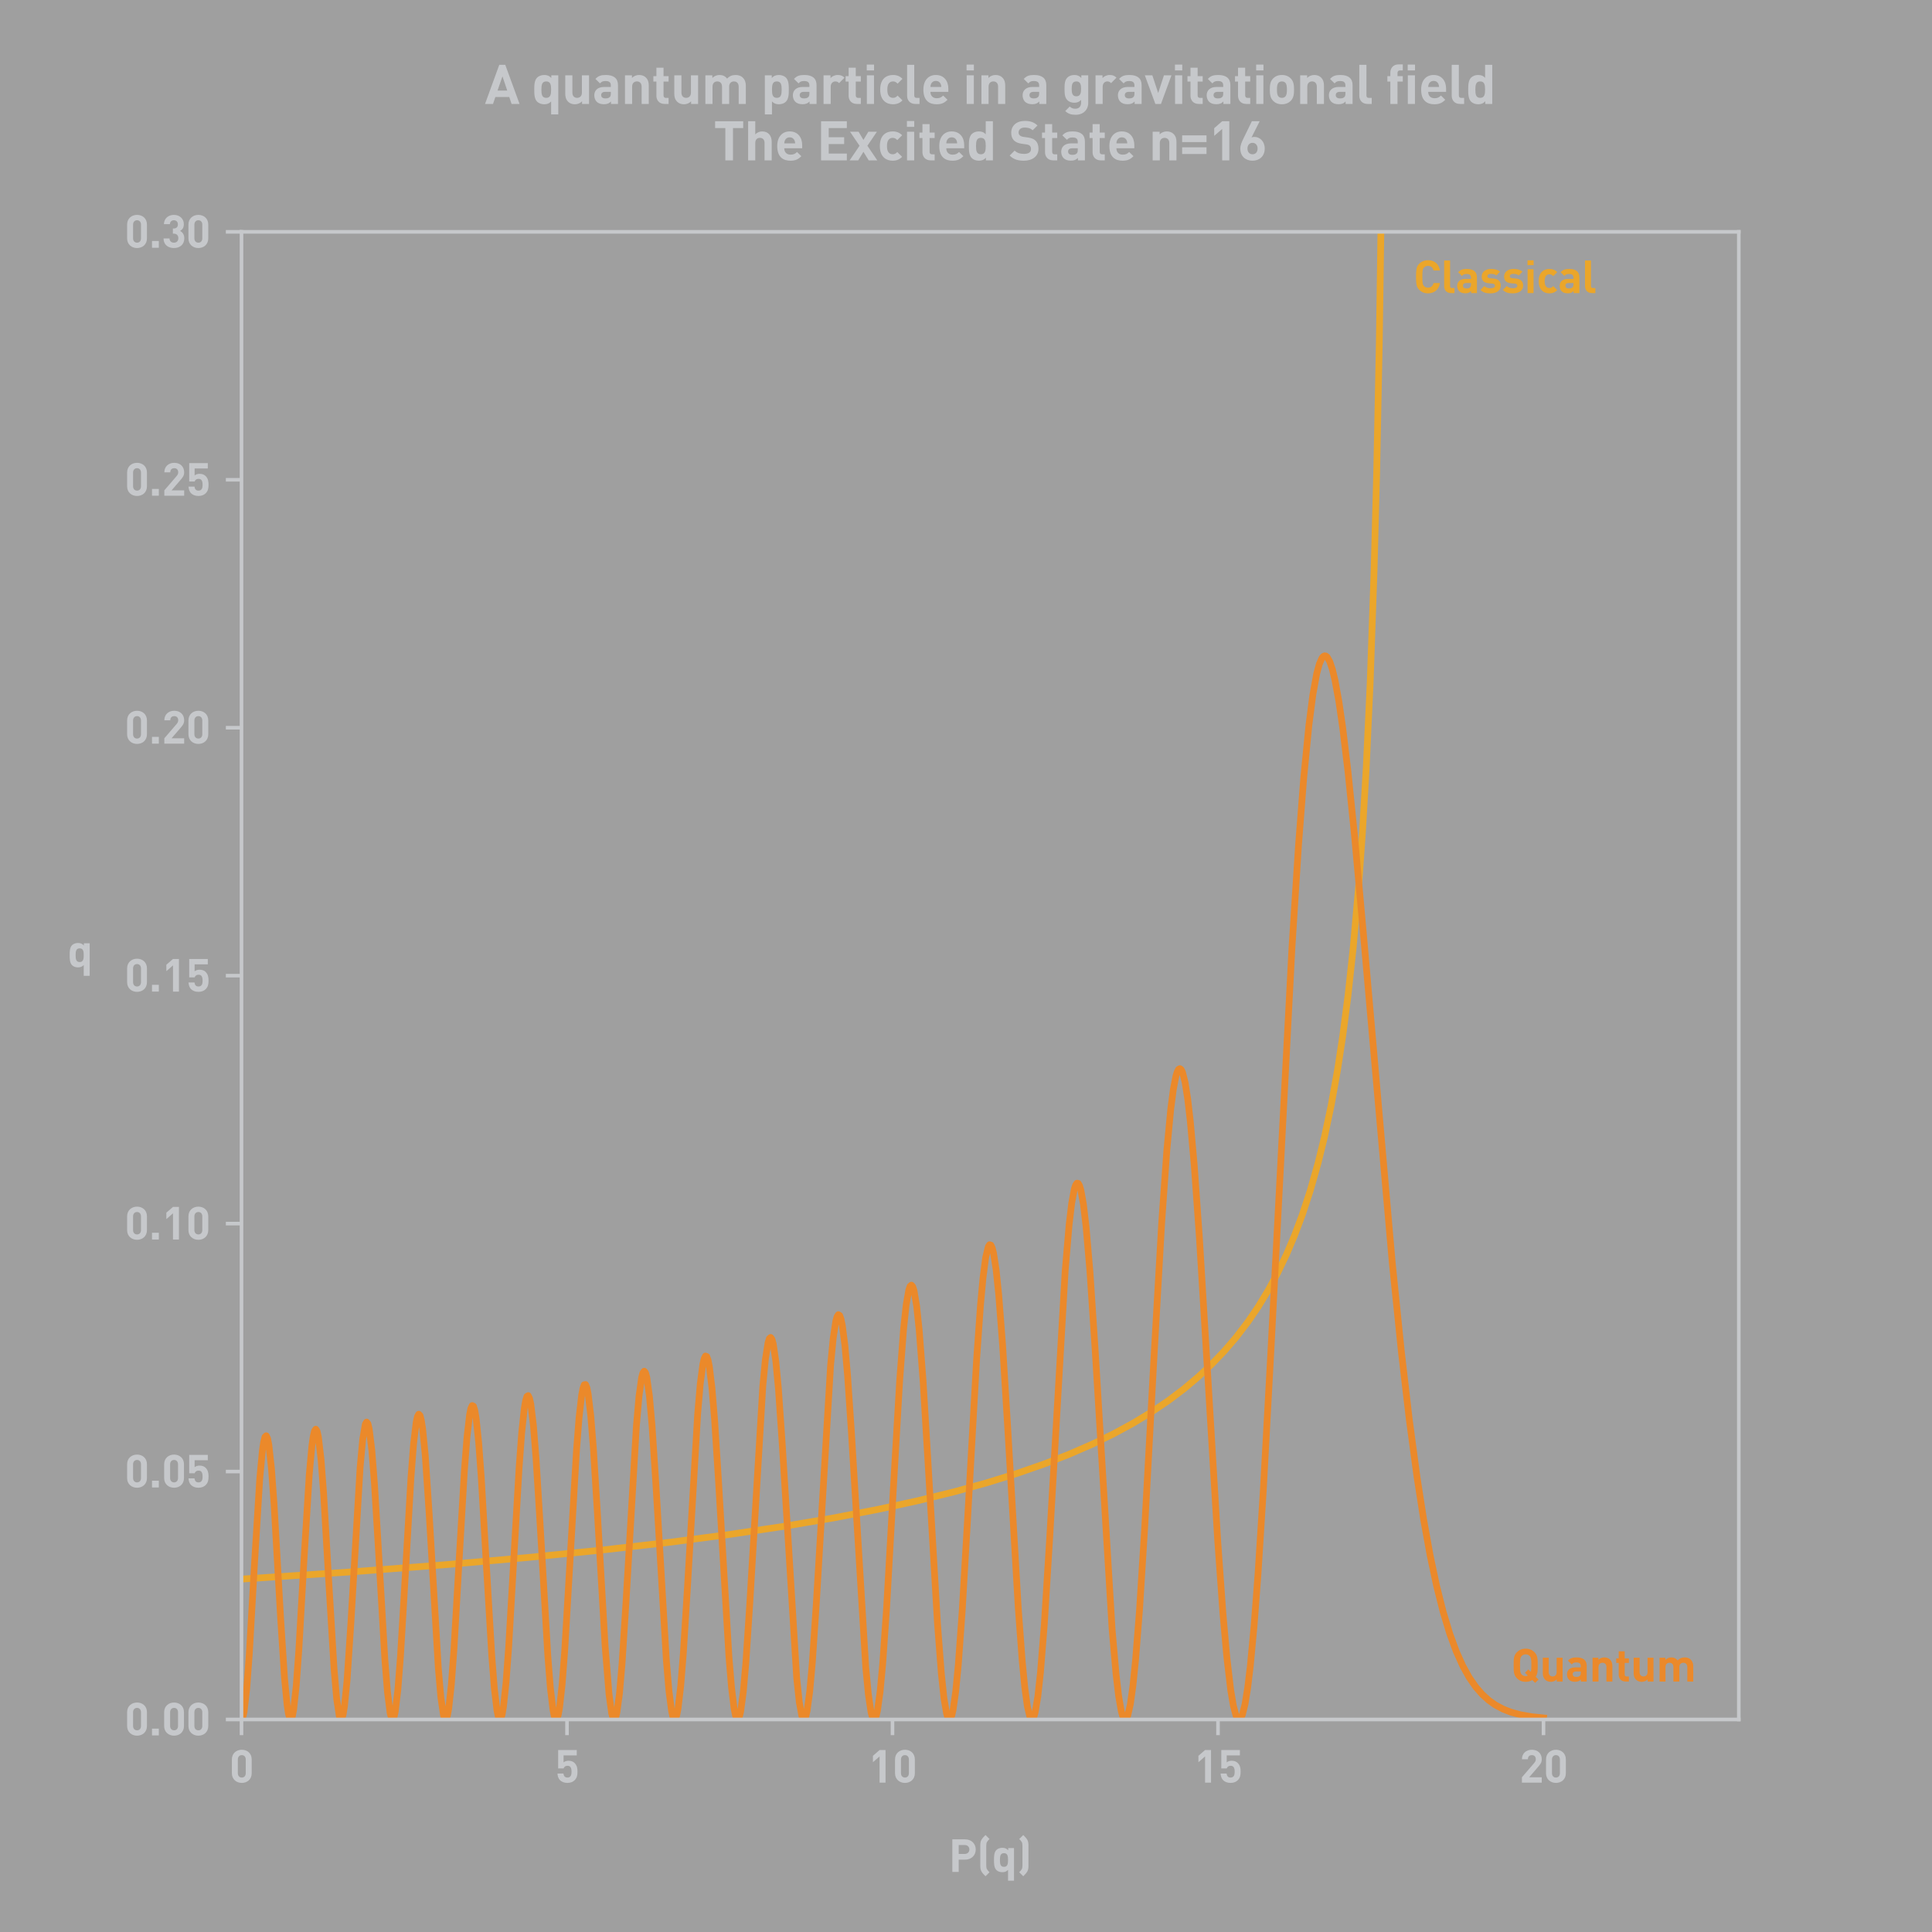 <?xml version="1.0" encoding="utf-8" standalone="no"?>
<!DOCTYPE svg PUBLIC "-//W3C//DTD SVG 1.1//EN"
  "http://www.w3.org/Graphics/SVG/1.1/DTD/svg11.dtd">
<svg xmlns:xlink="http://www.w3.org/1999/xlink" width="432pt" height="432pt" viewBox="0 0 432 432" xmlns="http://www.w3.org/2000/svg" version="1.1">
 <defs>
  <style type="text/css">*{stroke-linejoin: round; stroke-linecap: butt}</style>
 </defs>
 <g id="figure_1">
  <g id="patch_1">
   <path d="M 0 432 
L 432 432 
L 432 0 
L 0 0 
z
" style="fill: #9f9f9f"/>
  </g>
  <g id="axes_1">
   <g id="patch_2">
    <path d="M 54 384.48 
L 388.8 384.48 
L 388.8 51.84 
L 54 51.84 
z
" style="fill: #9f9f9f"/>
   </g>
   <g id="matplotlib.axis_1">
    <g id="xtick_1">
     <g id="line2d_1">
      <defs>
       <path id="mfd3f7934fb" d="M 0 0 
L 0 3.5 
" style="stroke: #c6c8cb; stroke-width: 0.8"/>
      </defs>
      <g>
       <use xlink:href="#mfd3f7934fb" x="54" y="384.48" style="fill: #c6c8cb; stroke: #c6c8cb; stroke-width: 0.8"/>
      </g>
     </g>
     <g id="text_1">
      <!-- 0 -->
      <g style="fill: #c6c8cb" transform="translate(51.285 398.6) scale(0.1 -0.1)">
       <defs>
        <path id="DINPro-Bold-30" d="M 3123 1318 
L 3123 3238 
C 3123 4109 2483 4595 1741 4595 
C 998 4595 352 4109 352 3238 
L 352 1318 
C 352 448 998 -38 1741 -38 
C 2483 -38 3123 448 3123 1318 
z
M 2291 1325 
C 2291 941 2067 710 1741 710 
C 1414 710 1184 941 1184 1325 
L 1184 3226 
C 1184 3610 1414 3846 1741 3846 
C 2067 3846 2291 3610 2291 3226 
L 2291 1325 
z
" transform="scale(0.016)"/>
       </defs>
       <use xlink:href="#DINPro-Bold-30"/>
      </g>
     </g>
    </g>
    <g id="xtick_2">
     <g id="line2d_2">
      <g>
       <use xlink:href="#mfd3f7934fb" x="126.783" y="384.48" style="fill: #c6c8cb; stroke: #c6c8cb; stroke-width: 0.8"/>
      </g>
     </g>
     <g id="text_2">
      <!-- 5 -->
      <g style="fill: #c6c8cb" transform="translate(124.068 398.6) scale(0.1 -0.1)">
       <defs>
        <path id="DINPro-Bold-35" d="M 3162 1536 
C 3162 1965 3110 2394 2752 2752 
C 2566 2938 2278 3059 1901 3059 
C 1594 3059 1338 2944 1216 2829 
L 1216 3808 
L 3059 3808 
L 3059 4557 
L 461 4557 
L 461 1984 
L 1222 1984 
C 1280 2163 1434 2355 1773 2355 
C 2176 2355 2330 2061 2330 1536 
C 2330 1248 2298 1005 2150 858 
C 2048 755 1914 710 1754 710 
C 1408 710 1242 915 1197 1274 
L 365 1274 
C 390 941 454 608 736 326 
C 934 128 1280 -38 1754 -38 
C 2227 -38 2554 128 2758 333 
C 3091 666 3162 1024 3162 1536 
z
" transform="scale(0.016)"/>
       </defs>
       <use xlink:href="#DINPro-Bold-35"/>
      </g>
     </g>
    </g>
    <g id="xtick_3">
     <g id="line2d_3">
      <g>
       <use xlink:href="#mfd3f7934fb" x="199.565" y="384.48" style="fill: #c6c8cb; stroke: #c6c8cb; stroke-width: 0.8"/>
      </g>
     </g>
     <g id="text_3">
      <!-- 10 -->
      <g style="fill: #c6c8cb" transform="translate(194.136 398.6) scale(0.1 -0.1)">
       <defs>
        <path id="DINPro-Bold-31" d="M 2419 0 
L 2419 4557 
L 1587 4557 
L 659 3750 
L 659 2854 
L 1587 3661 
L 1587 0 
L 2419 0 
z
" transform="scale(0.016)"/>
       </defs>
       <use xlink:href="#DINPro-Bold-31"/>
       <use xlink:href="#DINPro-Bold-30" x="54.3"/>
      </g>
     </g>
    </g>
    <g id="xtick_4">
     <g id="line2d_4">
      <g>
       <use xlink:href="#mfd3f7934fb" x="272.348" y="384.48" style="fill: #c6c8cb; stroke: #c6c8cb; stroke-width: 0.8"/>
      </g>
     </g>
     <g id="text_4">
      <!-- 15 -->
      <g style="fill: #c6c8cb" transform="translate(266.918 398.6) scale(0.1 -0.1)">
       <use xlink:href="#DINPro-Bold-31"/>
       <use xlink:href="#DINPro-Bold-35" x="54.3"/>
      </g>
     </g>
    </g>
    <g id="xtick_5">
     <g id="line2d_5">
      <g>
       <use xlink:href="#mfd3f7934fb" x="345.13" y="384.48" style="fill: #c6c8cb; stroke: #c6c8cb; stroke-width: 0.8"/>
      </g>
     </g>
     <g id="text_5">
      <!-- 20 -->
      <g style="fill: #c6c8cb" transform="translate(339.701 398.6) scale(0.1 -0.1)">
       <defs>
        <path id="DINPro-Bold-32" d="M 3149 0 
L 3149 749 
L 1389 749 
L 2662 2227 
C 2976 2592 3149 2829 3149 3270 
C 3149 4090 2573 4595 1766 4595 
C 986 4595 378 4096 378 3264 
L 1210 3264 
C 1210 3706 1491 3846 1766 3846 
C 2118 3846 2317 3616 2317 3277 
C 2317 3066 2246 2925 2080 2726 
L 378 749 
L 378 0 
L 3149 0 
z
" transform="scale(0.016)"/>
       </defs>
       <use xlink:href="#DINPro-Bold-32"/>
       <use xlink:href="#DINPro-Bold-30" x="54.3"/>
      </g>
     </g>
    </g>
    <g id="text_6">
     <!-- P(q) -->
     <g style="fill: #c6c8cb" transform="translate(212.096 418.569) scale(0.1 -0.1)">
      <defs>
       <path id="DINPro-Bold-50" d="M 3802 3136 
C 3802 3910 3238 4557 2298 4557 
L 531 4557 
L 531 0 
L 1421 0 
L 1421 1715 
L 2298 1715 
C 3238 1715 3802 2362 3802 3136 
z
M 2912 3136 
C 2912 2765 2656 2515 2253 2515 
L 1421 2515 
L 1421 3763 
L 2253 3763 
C 2656 3763 2912 3507 2912 3136 
z
" transform="scale(0.016)"/>
       <path id="DINPro-Bold-28" d="M 1798 -45 
C 1645 109 1549 198 1440 384 
C 1376 499 1344 678 1344 922 
L 1344 3635 
C 1344 3878 1376 4058 1440 4173 
C 1549 4358 1645 4448 1798 4602 
L 1242 5158 
C 1030 4947 826 4749 678 4499 
C 531 4243 512 3955 512 3674 
L 512 883 
C 512 602 531 314 678 58 
C 826 -192 1030 -390 1242 -602 
L 1798 -45 
z
" transform="scale(0.016)"/>
       <path id="DINPro-Bold-71" d="M 3123 -1222 
L 3123 3334 
L 2310 3334 
L 2310 3021 
C 2080 3277 1837 3373 1485 3373 
C 1158 3373 851 3258 666 3072 
C 333 2739 326 2170 326 1670 
C 326 1171 333 595 666 262 
C 851 77 1152 -38 1478 -38 
C 1818 -38 2074 51 2291 294 
L 2291 -1222 
L 3123 -1222 
z
M 2291 1670 
C 2291 1126 2221 710 1722 710 
C 1222 710 1158 1126 1158 1670 
C 1158 2214 1222 2624 1722 2624 
C 2221 2624 2291 2214 2291 1670 
z
" transform="scale(0.016)"/>
       <path id="DINPro-Bold-29" d="M 1638 883 
L 1638 3674 
C 1638 3955 1619 4243 1472 4499 
C 1325 4749 1120 4947 909 5158 
L 346 4595 
C 499 4442 595 4358 704 4173 
C 768 4058 800 3878 800 3635 
L 800 922 
C 800 678 768 499 704 384 
C 595 198 499 115 346 -38 
L 909 -602 
C 1120 -390 1325 -192 1472 58 
C 1619 314 1638 602 1638 883 
z
" transform="scale(0.016)"/>
      </defs>
      <use xlink:href="#DINPro-Bold-50"/>
      <use xlink:href="#DINPro-Bold-28" x="62.8"/>
      <use xlink:href="#DINPro-Bold-71" x="96.4"/>
      <use xlink:href="#DINPro-Bold-29" x="152.5"/>
     </g>
    </g>
   </g>
   <g id="matplotlib.axis_2">
    <g id="ytick_1">
     <g id="line2d_6">
      <defs>
       <path id="m3e50a24f27" d="M 0 0 
L -3.5 0 
" style="stroke: #c6c8cb; stroke-width: 0.8"/>
      </defs>
      <g>
       <use xlink:href="#m3e50a24f27" x="54" y="384.48" style="fill: #c6c8cb; stroke: #c6c8cb; stroke-width: 0.8"/>
      </g>
     </g>
     <g id="text_7">
      <!-- 0.00 -->
      <g style="fill: #c6c8cb" transform="translate(27.861 388.04) scale(0.1 -0.1)">
       <defs>
        <path id="DINPro-Bold-2e" d="M 1389 0 
L 1389 947 
L 435 947 
L 435 0 
L 1389 0 
z
" transform="scale(0.016)"/>
       </defs>
       <use xlink:href="#DINPro-Bold-30"/>
       <use xlink:href="#DINPro-Bold-2e" x="54.3"/>
       <use xlink:href="#DINPro-Bold-30" x="82.8"/>
       <use xlink:href="#DINPro-Bold-30" x="137.1"/>
      </g>
     </g>
    </g>
    <g id="ytick_2">
     <g id="line2d_7">
      <g>
       <use xlink:href="#m3e50a24f27" x="54" y="329.04" style="fill: #c6c8cb; stroke: #c6c8cb; stroke-width: 0.8"/>
      </g>
     </g>
     <g id="text_8">
      <!-- 0.05 -->
      <g style="fill: #c6c8cb" transform="translate(27.861 332.6) scale(0.1 -0.1)">
       <use xlink:href="#DINPro-Bold-30"/>
       <use xlink:href="#DINPro-Bold-2e" x="54.3"/>
       <use xlink:href="#DINPro-Bold-30" x="82.8"/>
       <use xlink:href="#DINPro-Bold-35" x="137.1"/>
      </g>
     </g>
    </g>
    <g id="ytick_3">
     <g id="line2d_8">
      <g>
       <use xlink:href="#m3e50a24f27" x="54" y="273.6" style="fill: #c6c8cb; stroke: #c6c8cb; stroke-width: 0.8"/>
      </g>
     </g>
     <g id="text_9">
      <!-- 0.10 -->
      <g style="fill: #c6c8cb" transform="translate(27.861 277.16) scale(0.1 -0.1)">
       <use xlink:href="#DINPro-Bold-30"/>
       <use xlink:href="#DINPro-Bold-2e" x="54.3"/>
       <use xlink:href="#DINPro-Bold-31" x="82.8"/>
       <use xlink:href="#DINPro-Bold-30" x="137.1"/>
      </g>
     </g>
    </g>
    <g id="ytick_4">
     <g id="line2d_9">
      <g>
       <use xlink:href="#m3e50a24f27" x="54" y="218.16" style="fill: #c6c8cb; stroke: #c6c8cb; stroke-width: 0.8"/>
      </g>
     </g>
     <g id="text_10">
      <!-- 0.15 -->
      <g style="fill: #c6c8cb" transform="translate(27.861 221.72) scale(0.1 -0.1)">
       <use xlink:href="#DINPro-Bold-30"/>
       <use xlink:href="#DINPro-Bold-2e" x="54.3"/>
       <use xlink:href="#DINPro-Bold-31" x="82.8"/>
       <use xlink:href="#DINPro-Bold-35" x="137.1"/>
      </g>
     </g>
    </g>
    <g id="ytick_5">
     <g id="line2d_10">
      <g>
       <use xlink:href="#m3e50a24f27" x="54" y="162.72" style="fill: #c6c8cb; stroke: #c6c8cb; stroke-width: 0.8"/>
      </g>
     </g>
     <g id="text_11">
      <!-- 0.20 -->
      <g style="fill: #c6c8cb" transform="translate(27.861 166.28) scale(0.1 -0.1)">
       <use xlink:href="#DINPro-Bold-30"/>
       <use xlink:href="#DINPro-Bold-2e" x="54.3"/>
       <use xlink:href="#DINPro-Bold-32" x="82.8"/>
       <use xlink:href="#DINPro-Bold-30" x="137.1"/>
      </g>
     </g>
    </g>
    <g id="ytick_6">
     <g id="line2d_11">
      <g>
       <use xlink:href="#m3e50a24f27" x="54" y="107.28" style="fill: #c6c8cb; stroke: #c6c8cb; stroke-width: 0.8"/>
      </g>
     </g>
     <g id="text_12">
      <!-- 0.25 -->
      <g style="fill: #c6c8cb" transform="translate(27.861 110.84) scale(0.1 -0.1)">
       <use xlink:href="#DINPro-Bold-30"/>
       <use xlink:href="#DINPro-Bold-2e" x="54.3"/>
       <use xlink:href="#DINPro-Bold-32" x="82.8"/>
       <use xlink:href="#DINPro-Bold-35" x="137.1"/>
      </g>
     </g>
    </g>
    <g id="ytick_7">
     <g id="line2d_12">
      <g>
       <use xlink:href="#m3e50a24f27" x="54" y="51.84" style="fill: #c6c8cb; stroke: #c6c8cb; stroke-width: 0.8"/>
      </g>
     </g>
     <g id="text_13">
      <!-- 0.30 -->
      <g style="fill: #c6c8cb" transform="translate(27.861 55.4) scale(0.1 -0.1)">
       <defs>
        <path id="DINPro-Bold-33" d="M 3168 1318 
C 3168 1869 2906 2182 2579 2355 
C 2880 2515 3104 2797 3104 3290 
C 3104 4058 2522 4595 1715 4595 
C 947 4595 339 4109 320 3296 
L 1152 3296 
C 1171 3642 1402 3846 1715 3846 
C 2016 3846 2272 3648 2272 3264 
C 2272 2944 2099 2694 1696 2694 
L 1574 2694 
L 1574 1971 
L 1696 1971 
C 2106 1971 2336 1722 2336 1344 
C 2336 934 2080 710 1722 710 
C 1395 710 1114 896 1101 1306 
L 269 1306 
C 282 352 979 -38 1722 -38 
C 2502 -38 3168 410 3168 1318 
z
" transform="scale(0.016)"/>
       </defs>
       <use xlink:href="#DINPro-Bold-30"/>
       <use xlink:href="#DINPro-Bold-2e" x="54.3"/>
       <use xlink:href="#DINPro-Bold-33" x="82.8"/>
       <use xlink:href="#DINPro-Bold-30" x="137.1"/>
      </g>
     </g>
    </g>
    <g id="text_14">
     <!-- q -->
     <g style="fill: #c6c8cb" transform="translate(15.056 216.251) scale(0.1 -0.1)">
      <use xlink:href="#DINPro-Bold-71"/>
     </g>
    </g>
   </g>
   <g id="line2d_13">
    <path d="M 54 353.089 
L 77.897 351.52 
L 99.17 349.905 
L 118.113 348.248 
L 135.015 346.549 
L 150.169 344.803 
L 163.575 343.039 
L 175.523 341.252 
L 186.306 339.423 
L 196.214 337.52 
L 205.248 335.557 
L 213.408 333.554 
L 220.693 331.542 
L 227.396 329.462 
L 233.516 327.333 
L 239.053 325.178 
L 244.298 322.893 
L 248.961 320.624 
L 253.333 318.251 
L 257.412 315.78 
L 261.201 313.219 
L 264.698 310.582 
L 267.904 307.888 
L 270.818 305.165 
L 273.732 302.13 
L 276.355 299.077 
L 278.978 295.657 
L 281.309 292.246 
L 283.64 288.408 
L 285.68 284.626 
L 287.72 280.358 
L 289.469 276.229 
L 291.217 271.567 
L 292.966 266.245 
L 294.714 260.091 
L 296.172 254.157 
L 297.629 247.283 
L 299.086 239.193 
L 300.251 231.578 
L 301.417 222.624 
L 302.583 211.887 
L 303.749 198.685 
L 304.623 186.519 
L 305.497 171.601 
L 306.371 152.706 
L 307.246 127.683 
L 307.828 105.662 
L 308.411 76.791 
L 308.994 36.577 
L 309.374 -1 
L 309.374 -1 
" clip-path="url(#p4b7aeb01a1)" style="fill: none; stroke: #eba62a; stroke-width: 1.5; stroke-linecap: square"/>
   </g>
   <g id="line2d_14">
    <path d="M 54 384.48 
L 54.291 384.037 
L 54.583 382.719 
L 55.166 377.633 
L 55.749 369.789 
L 56.914 349.532 
L 58.08 330.679 
L 58.663 324.433 
L 58.954 322.45 
L 59.246 321.306 
L 59.537 321.033 
L 59.828 321.636 
L 60.12 323.098 
L 60.703 328.412 
L 61.286 336.385 
L 62.743 361.756 
L 63.617 375.177 
L 64.2 381.258 
L 64.491 383.164 
L 64.783 384.239 
L 65.074 384.452 
L 65.365 383.798 
L 65.657 382.295 
L 66.24 376.925 
L 66.823 368.915 
L 67.988 348.58 
L 69.154 329.685 
L 69.737 323.32 
L 70.028 321.243 
L 70.32 319.981 
L 70.611 319.567 
L 70.902 320.01 
L 71.194 321.298 
L 71.777 326.249 
L 72.36 333.893 
L 73.525 353.847 
L 74.691 373.039 
L 75.274 379.816 
L 75.857 383.704 
L 76.148 384.427 
L 76.439 384.303 
L 76.731 383.336 
L 77.022 381.551 
L 77.605 375.73 
L 78.479 362.61 
L 80.519 328.164 
L 81.102 321.826 
L 81.685 318.443 
L 81.976 317.975 
L 82.268 318.344 
L 82.559 319.54 
L 83.142 324.269 
L 83.725 331.683 
L 84.599 346.153 
L 86.056 371.017 
L 86.639 378.34 
L 87.222 382.978 
L 87.514 384.137 
L 87.805 384.477 
L 88.096 383.99 
L 88.388 382.689 
L 88.971 377.788 
L 89.553 370.251 
L 90.428 355.647 
L 91.885 330.494 
L 92.468 322.966 
L 93.051 318.053 
L 93.342 316.733 
L 93.633 316.218 
L 93.925 316.518 
L 94.216 317.626 
L 94.508 319.514 
L 95.09 325.428 
L 95.965 338.469 
L 98.005 372.922 
L 98.588 379.613 
L 99.17 383.557 
L 99.462 384.372 
L 99.753 384.386 
L 100.045 383.597 
L 100.336 382.024 
L 100.919 376.688 
L 101.502 368.869 
L 102.667 348.801 
L 103.833 328.961 
L 104.416 321.392 
L 104.999 316.351 
L 105.29 314.928 
L 105.582 314.285 
L 105.873 314.433 
L 106.165 315.37 
L 106.456 317.073 
L 107.039 322.601 
L 107.622 330.517 
L 108.787 350.513 
L 109.953 370.082 
L 110.536 377.511 
L 111.119 382.444 
L 111.41 383.829 
L 111.702 384.447 
L 111.993 384.284 
L 112.284 383.345 
L 112.576 381.649 
L 113.159 376.151 
L 113.741 368.267 
L 114.907 348.203 
L 116.073 328.187 
L 116.656 320.345 
L 117.239 314.878 
L 117.53 313.186 
L 117.821 312.241 
L 118.113 312.06 
L 118.404 312.648 
L 118.696 313.99 
L 119.278 318.804 
L 119.861 326.088 
L 120.736 340.253 
L 122.484 370.093 
L 123.067 377.435 
L 123.65 382.347 
L 123.941 383.756 
L 124.233 384.424 
L 124.524 384.337 
L 124.816 383.496 
L 125.107 381.919 
L 125.69 376.7 
L 126.273 369.102 
L 127.438 349.368 
L 128.895 324.474 
L 129.478 317.011 
L 130.061 311.931 
L 130.353 310.417 
L 130.644 309.63 
L 130.935 309.584 
L 131.227 310.279 
L 131.518 311.7 
L 132.101 316.59 
L 132.684 323.862 
L 133.558 337.933 
L 135.307 368.035 
L 136.181 378.843 
L 136.764 383.059 
L 137.055 384.131 
L 137.347 384.48 
L 137.638 384.099 
L 137.929 382.996 
L 138.512 378.719 
L 139.095 371.974 
L 139.969 358.377 
L 142.301 318.849 
L 142.884 312.212 
L 143.467 308.029 
L 143.758 306.959 
L 144.049 306.6 
L 144.341 306.955 
L 144.632 308.018 
L 145.215 312.171 
L 145.798 318.747 
L 146.672 332.055 
L 149.004 371.326 
L 149.586 378.149 
L 150.169 382.628 
L 150.461 383.883 
L 150.752 384.447 
L 151.043 384.311 
L 151.335 383.477 
L 151.626 381.96 
L 152.209 376.995 
L 152.792 369.759 
L 153.666 355.78 
L 155.998 316.194 
L 156.58 309.442 
L 157.163 305.018 
L 157.455 303.776 
L 157.746 303.211 
L 158.038 303.33 
L 158.329 304.132 
L 158.62 305.6 
L 159.203 310.423 
L 159.786 317.468 
L 160.66 331.127 
L 162.992 370.423 
L 163.575 377.368 
L 164.157 382.104 
L 164.449 383.543 
L 164.74 384.327 
L 165.032 384.445 
L 165.323 383.893 
L 165.615 382.682 
L 166.197 378.367 
L 166.78 371.773 
L 167.655 358.554 
L 170.569 309.918 
L 171.152 303.904 
L 171.734 300.212 
L 172.026 299.311 
L 172.317 299.059 
L 172.609 299.458 
L 172.9 300.503 
L 173.483 304.446 
L 174.066 310.64 
L 174.94 323.284 
L 178.146 375.214 
L 178.729 380.644 
L 179.311 383.767 
L 179.603 384.4 
L 179.894 384.401 
L 180.186 383.768 
L 180.477 382.51 
L 181.06 378.202 
L 181.643 371.723 
L 182.517 358.764 
L 185.723 305.271 
L 186.306 299.247 
L 186.888 295.41 
L 187.18 294.379 
L 187.471 293.959 
L 187.763 294.155 
L 188.054 294.961 
L 188.345 296.367 
L 188.928 300.887 
L 189.511 307.459 
L 190.385 320.351 
L 193.591 372.889 
L 194.174 378.895 
L 194.757 382.812 
L 195.048 383.919 
L 195.34 384.439 
L 195.631 384.363 
L 195.922 383.692 
L 196.214 382.436 
L 196.797 378.238 
L 197.38 371.978 
L 198.254 359.427 
L 199.711 333.695 
L 201.168 308.705 
L 202.042 297.189 
L 202.625 291.761 
L 203.208 288.434 
L 203.499 287.609 
L 203.791 287.355 
L 204.082 287.675 
L 204.374 288.563 
L 204.957 291.988 
L 205.539 297.459 
L 206.414 308.897 
L 207.579 328.208 
L 209.619 362.97 
L 210.494 374.297 
L 211.076 379.727 
L 211.659 383.169 
L 211.951 384.093 
L 212.242 384.47 
L 212.533 384.297 
L 212.825 383.576 
L 213.116 382.313 
L 213.699 378.224 
L 214.282 372.206 
L 215.156 360.139 
L 216.322 340.212 
L 218.362 304.145 
L 219.236 291.859 
L 219.819 285.601 
L 220.402 281.179 
L 220.985 278.756 
L 221.276 278.323 
L 221.568 278.415 
L 221.859 279.029 
L 222.15 280.156 
L 222.733 283.899 
L 223.316 289.483 
L 224.19 300.797 
L 225.356 319.731 
L 227.687 359.566 
L 228.562 371.308 
L 229.145 377.307 
L 229.727 381.58 
L 230.31 383.972 
L 230.602 384.434 
L 230.893 384.399 
L 231.184 383.868 
L 231.476 382.845 
L 232.059 379.365 
L 232.642 374.078 
L 233.516 363.175 
L 234.682 344.437 
L 238.179 284.17 
L 239.053 273.901 
L 239.636 269.02 
L 240.219 265.881 
L 240.51 264.992 
L 240.801 264.567 
L 241.093 264.605 
L 241.384 265.104 
L 241.676 266.059 
L 242.259 269.296 
L 242.841 274.203 
L 243.716 284.326 
L 244.881 301.812 
L 248.67 364.266 
L 249.544 374.294 
L 250.127 379.22 
L 250.71 382.575 
L 251.001 383.634 
L 251.293 384.271 
L 251.584 384.48 
L 251.875 384.261 
L 252.167 383.615 
L 252.75 381.062 
L 253.333 376.886 
L 253.915 371.193 
L 254.79 360.13 
L 255.955 341.653 
L 257.995 304.183 
L 259.744 273.609 
L 260.91 257.202 
L 261.784 247.988 
L 262.367 243.552 
L 262.949 240.577 
L 263.241 239.652 
L 263.532 239.107 
L 263.824 238.942 
L 264.115 239.156 
L 264.407 239.745 
L 264.989 242.025 
L 265.572 245.718 
L 266.155 250.731 
L 267.029 260.464 
L 268.195 276.797 
L 269.944 305.661 
L 272.275 344.383 
L 273.441 360.631 
L 274.315 370.474 
L 275.189 377.89 
L 275.772 381.346 
L 276.355 383.546 
L 276.646 384.163 
L 276.938 384.455 
L 277.229 384.42 
L 277.521 384.059 
L 277.812 383.372 
L 278.395 381.036 
L 278.978 377.444 
L 279.561 372.647 
L 280.435 363.34 
L 281.309 351.751 
L 282.475 333.334 
L 284.223 301.213 
L 288.886 211.922 
L 290.343 189.114 
L 291.509 174.038 
L 292.675 162.144 
L 293.549 155.424 
L 294.423 150.619 
L 295.006 148.472 
L 295.589 147.155 
L 295.88 146.8 
L 296.172 146.645 
L 296.463 146.685 
L 296.754 146.916 
L 297.337 147.936 
L 297.92 149.668 
L 298.503 152.072 
L 299.377 156.841 
L 300.251 162.866 
L 301.417 172.568 
L 302.874 186.82 
L 304.914 209.393 
L 311.325 282.477 
L 313.365 302.369 
L 315.114 317.36 
L 316.863 330.364 
L 318.32 339.709 
L 319.777 347.768 
L 321.234 354.634 
L 322.691 360.418 
L 324.148 365.237 
L 325.605 369.213 
L 327.062 372.46 
L 328.519 375.087 
L 329.976 377.193 
L 331.434 378.868 
L 332.891 380.188 
L 334.348 381.22 
L 336.096 382.157 
L 337.845 382.84 
L 339.885 383.4 
L 342.508 383.86 
L 345.13 384.131 
L 345.13 384.131 
" clip-path="url(#p4b7aeb01a1)" style="fill: none; stroke: #eb892a; stroke-width: 1.5; stroke-linecap: square"/>
   </g>
   <g id="patch_3">
    <path d="M 54 384.48 
L 54 51.84 
" style="fill: none; stroke: #c6c8cb; stroke-width: 0.8; stroke-linejoin: miter; stroke-linecap: square"/>
   </g>
   <g id="patch_4">
    <path d="M 388.8 384.48 
L 388.8 51.84 
" style="fill: none; stroke: #c6c8cb; stroke-width: 0.8; stroke-linejoin: miter; stroke-linecap: square"/>
   </g>
   <g id="patch_5">
    <path d="M 54 384.48 
L 388.8 384.48 
" style="fill: none; stroke: #c6c8cb; stroke-width: 0.8; stroke-linejoin: miter; stroke-linecap: square"/>
   </g>
   <g id="patch_6">
    <path d="M 54 51.84 
L 388.8 51.84 
" style="fill: none; stroke: #c6c8cb; stroke-width: 0.8; stroke-linejoin: miter; stroke-linecap: square"/>
   </g>
   <g id="text_15">
    <!-- Classical -->
    <g style="fill: #eba62a" transform="translate(316.017 65.533) scale(0.1 -0.1)">
     <defs>
      <path id="DINPro-Bold-43" d="M 3731 1402 
L 2829 1402 
C 2733 1011 2490 755 2061 755 
C 1818 755 1626 832 1491 992 
C 1306 1190 1267 1395 1267 2278 
C 1267 3162 1306 3366 1491 3565 
C 1626 3725 1818 3802 2061 3802 
C 2490 3802 2733 3546 2829 3155 
L 3731 3155 
C 3578 4083 2931 4595 2054 4595 
C 1568 4595 1158 4429 826 4096 
C 627 3898 506 3674 454 3411 
C 403 3155 378 2778 378 2278 
C 378 1779 403 1402 454 1146 
C 506 890 627 659 826 461 
C 1158 128 1568 -38 2054 -38 
C 2925 -38 3578 474 3731 1402 
z
" transform="scale(0.016)"/>
      <path id="DINPro-Bold-6c" d="M 1882 0 
L 1882 704 
L 1562 704 
C 1350 704 1267 806 1267 1005 
L 1267 4557 
L 435 4557 
L 435 954 
C 435 480 723 0 1408 0 
L 1882 0 
z
" transform="scale(0.016)"/>
      <path id="DINPro-Bold-61" d="M 2989 0 
L 2989 2195 
C 2989 2976 2502 3373 1568 3373 
C 1011 3373 691 3270 365 2912 
L 896 2394 
C 1069 2592 1216 2669 1536 2669 
C 1978 2669 2157 2509 2157 2144 
L 2157 1978 
L 1370 1978 
C 595 1978 230 1542 230 1011 
C 230 717 326 448 506 262 
C 704 64 979 -32 1357 -32 
C 1741 -32 1952 64 2176 288 
L 2176 0 
L 2989 0 
z
M 2157 1229 
C 2157 1024 2125 890 2035 806 
C 1888 666 1741 646 1510 646 
C 1184 646 1030 800 1030 1030 
C 1030 1267 1197 1408 1498 1408 
L 2157 1408 
L 2157 1229 
z
" transform="scale(0.016)"/>
      <path id="DINPro-Bold-73" d="M 2976 1050 
C 2976 1613 2643 1965 1984 2029 
L 1459 2080 
C 1165 2106 1114 2246 1114 2368 
C 1114 2534 1254 2688 1587 2688 
C 1875 2688 2170 2637 2362 2464 
L 2874 2982 
C 2554 3283 2118 3373 1600 3373 
C 922 3373 314 3002 314 2310 
C 314 1696 685 1434 1286 1376 
L 1811 1325 
C 2074 1299 2163 1184 2163 1018 
C 2163 768 1862 672 1574 672 
C 1318 672 960 710 685 986 
L 141 442 
C 563 19 1037 -38 1562 -38 
C 2349 -38 2976 314 2976 1050 
z
" transform="scale(0.016)"/>
      <path id="DINPro-Bold-69" d="M 1299 0 
L 1299 3334 
L 467 3334 
L 467 0 
L 1299 0 
z
M 1306 3904 
L 1306 4582 
L 454 4582 
L 454 3904 
L 1306 3904 
z
" transform="scale(0.016)"/>
      <path id="DINPro-Bold-63" d="M 2893 416 
L 2330 973 
C 2157 787 2010 710 1792 710 
C 1594 710 1440 781 1318 928 
C 1190 1088 1133 1318 1133 1670 
C 1133 2022 1190 2246 1318 2406 
C 1440 2554 1594 2624 1792 2624 
C 2010 2624 2157 2547 2330 2362 
L 2893 2925 
C 2598 3232 2253 3373 1792 3373 
C 1126 3373 301 3021 301 1670 
C 301 320 1126 -38 1792 -38 
C 2253 -38 2598 109 2893 416 
z
" transform="scale(0.016)"/>
     </defs>
     <use xlink:href="#DINPro-Bold-43"/>
     <use xlink:href="#DINPro-Bold-6c" x="62"/>
     <use xlink:href="#DINPro-Bold-61" x="94.5"/>
     <use xlink:href="#DINPro-Bold-73" x="147.9"/>
     <use xlink:href="#DINPro-Bold-73" x="198"/>
     <use xlink:href="#DINPro-Bold-69" x="248.1"/>
     <use xlink:href="#DINPro-Bold-63" x="275.6"/>
     <use xlink:href="#DINPro-Bold-61" x="323.6"/>
     <use xlink:href="#DINPro-Bold-6c" x="377"/>
    </g>
   </g>
   <g id="text_16">
    <!-- Quantum -->
    <g style="fill: #eb892a" transform="translate(337.852 375.997) scale(0.1 -0.1)">
     <defs>
      <path id="DINPro-Bold-51" d="M 3853 275 
L 3462 666 
C 3750 1088 3744 1594 3744 2278 
C 3744 3066 3750 3635 3290 4096 
C 2970 4416 2579 4595 2061 4595 
C 1542 4595 1146 4416 826 4096 
C 365 3635 378 3066 378 2278 
C 378 1491 365 922 826 461 
C 1146 141 1542 -38 2061 -38 
C 2419 -38 2726 45 2982 211 
L 3386 -192 
L 3853 275 
z
M 2854 2278 
C 2854 1818 2842 1555 2771 1357 
L 2432 1696 
L 1958 1229 
L 2355 838 
C 2272 781 2170 755 2061 755 
C 1818 755 1613 851 1485 998 
C 1312 1190 1267 1402 1267 2278 
C 1267 3155 1312 3366 1485 3558 
C 1613 3706 1818 3802 2061 3802 
C 2304 3802 2502 3706 2630 3558 
C 2803 3366 2854 3155 2854 2278 
z
" transform="scale(0.016)"/>
      <path id="DINPro-Bold-75" d="M 3200 0 
L 3200 3334 
L 2368 3334 
L 2368 1318 
C 2368 864 2074 710 1811 710 
C 1549 710 1261 864 1261 1318 
L 1261 3334 
L 429 3334 
L 429 1203 
C 429 838 499 525 768 256 
C 954 70 1222 -38 1555 -38 
C 1862 -38 2170 77 2387 307 
L 2387 0 
L 3200 0 
z
" transform="scale(0.016)"/>
      <path id="DINPro-Bold-6e" d="M 3238 0 
L 3238 2131 
C 3238 2496 3168 2810 2899 3078 
C 2714 3264 2445 3373 2112 3373 
C 1805 3373 1498 3258 1280 3027 
L 1280 3334 
L 467 3334 
L 467 0 
L 1299 0 
L 1299 2016 
C 1299 2470 1594 2624 1856 2624 
C 2118 2624 2406 2470 2406 2016 
L 2406 0 
L 3238 0 
z
" transform="scale(0.016)"/>
      <path id="DINPro-Bold-74" d="M 1965 0 
L 1965 704 
L 1664 704 
C 1466 704 1376 813 1376 1005 
L 1376 2605 
L 1965 2605 
L 1965 3238 
L 1376 3238 
L 1376 4224 
L 544 4224 
L 544 3238 
L 192 3238 
L 192 2605 
L 544 2605 
L 544 954 
C 544 480 832 0 1510 0 
L 1965 0 
z
" transform="scale(0.016)"/>
      <path id="DINPro-Bold-6d" d="M 5178 0 
L 5178 2131 
C 5178 2496 5082 2810 4813 3078 
C 4627 3264 4326 3373 3994 3373 
C 3578 3373 3277 3245 2995 2950 
C 2784 3238 2483 3373 2112 3373 
C 1805 3373 1498 3251 1280 3027 
L 1280 3334 
L 467 3334 
L 467 0 
L 1299 0 
L 1299 2016 
C 1299 2470 1594 2624 1856 2624 
C 2118 2624 2406 2470 2406 2016 
L 2406 0 
L 3238 0 
L 3238 2035 
C 3238 2470 3539 2624 3795 2624 
C 4058 2624 4346 2470 4346 2016 
L 4346 0 
L 5178 0 
z
" transform="scale(0.016)"/>
     </defs>
     <use xlink:href="#DINPro-Bold-51"/>
     <use xlink:href="#DINPro-Bold-75" x="64.3"/>
     <use xlink:href="#DINPro-Bold-61" x="121.6"/>
     <use xlink:href="#DINPro-Bold-6e" x="175"/>
     <use xlink:href="#DINPro-Bold-74" x="232.3"/>
     <use xlink:href="#DINPro-Bold-75" x="267.5"/>
     <use xlink:href="#DINPro-Bold-6d" x="324.8"/>
    </g>
   </g>
   <g id="text_17">
    <!-- A quantum particle in a gravitational field -->
    <g style="fill: #c6c8cb" transform="translate(108.395 23.243) scale(0.12 -0.12)">
     <defs>
      <path id="DINPro-Bold-41" d="M 4051 0 
L 2387 4557 
L 1690 4557 
L 32 0 
L 960 0 
L 1235 806 
L 2854 806 
L 3123 0 
L 4051 0 
z
M 2618 1555 
L 1485 1555 
L 2061 3213 
L 2618 1555 
z
" transform="scale(0.016)"/>
      <path id="DINPro-Bold-20" transform="scale(0.016)"/>
      <path id="DINPro-Bold-70" d="M 3258 1670 
C 3258 2170 3251 2739 2918 3072 
C 2733 3258 2432 3373 2106 3373 
C 1754 3373 1504 3277 1274 3021 
L 1274 3334 
L 467 3334 
L 467 -1222 
L 1299 -1222 
L 1299 294 
C 1517 51 1766 -38 2106 -38 
C 2432 -38 2733 77 2918 262 
C 3251 595 3258 1171 3258 1670 
z
M 2426 1670 
C 2426 1126 2362 710 1862 710 
C 1363 710 1299 1126 1299 1670 
C 1299 2214 1363 2624 1862 2624 
C 2362 2624 2426 2214 2426 1670 
z
" transform="scale(0.016)"/>
      <path id="DINPro-Bold-72" d="M 2906 3059 
C 2675 3290 2445 3373 2118 3373 
C 1760 3373 1440 3206 1280 3014 
L 1280 3334 
L 467 3334 
L 467 0 
L 1299 0 
L 1299 2010 
C 1299 2432 1581 2624 1837 2624 
C 2042 2624 2150 2554 2278 2426 
L 2906 3059 
z
" transform="scale(0.016)"/>
      <path id="DINPro-Bold-65" d="M 3206 1408 
L 3206 1779 
C 3206 2694 2682 3373 1754 3373 
C 890 3373 301 2758 301 1670 
C 301 320 1056 -38 1843 -38 
C 2445 -38 2771 147 3110 486 
L 2605 979 
C 2394 768 2214 666 1850 666 
C 1382 666 1120 979 1120 1408 
L 3206 1408 
z
M 2387 1978 
L 1120 1978 
C 1126 2125 1146 2214 1197 2336 
C 1286 2534 1472 2682 1754 2682 
C 2035 2682 2221 2534 2310 2336 
C 2362 2214 2381 2125 2387 1978 
z
" transform="scale(0.016)"/>
      <path id="DINPro-Bold-67" d="M 3085 122 
L 3085 3334 
L 2278 3334 
L 2278 3021 
C 2048 3277 1818 3373 1466 3373 
C 1139 3373 851 3264 666 3078 
C 352 2765 326 2342 326 1760 
C 326 1178 352 749 666 435 
C 851 250 1133 141 1459 141 
C 1786 141 2035 230 2253 474 
L 2253 134 
C 2253 -205 2080 -557 1581 -557 
C 1299 -557 1114 -480 928 -301 
L 410 -826 
C 755 -1158 1107 -1261 1619 -1261 
C 2515 -1261 3085 -678 3085 122 
z
M 2253 1760 
C 2253 1318 2195 890 1702 890 
C 1210 890 1158 1318 1158 1760 
C 1158 2202 1210 2624 1702 2624 
C 2195 2624 2253 2202 2253 1760 
z
" transform="scale(0.016)"/>
      <path id="DINPro-Bold-76" d="M 3130 3334 
L 2253 3334 
L 1581 1274 
L 902 3334 
L 26 3334 
L 1254 0 
L 1907 0 
L 3130 3334 
z
" transform="scale(0.016)"/>
      <path id="DINPro-Bold-6f" d="M 3149 1670 
C 3149 2272 3072 2650 2771 2963 
C 2566 3181 2227 3373 1734 3373 
C 1242 3373 909 3181 704 2963 
C 403 2650 326 2272 326 1670 
C 326 1062 403 685 704 371 
C 909 154 1242 -38 1734 -38 
C 2227 -38 2566 154 2771 371 
C 3072 685 3149 1062 3149 1670 
z
M 2317 1670 
C 2317 1325 2298 1030 2125 858 
C 2029 762 1901 710 1734 710 
C 1568 710 1446 762 1350 858 
C 1178 1030 1158 1325 1158 1670 
C 1158 2016 1178 2304 1350 2477 
C 1446 2573 1568 2624 1734 2624 
C 1901 2624 2029 2573 2125 2477 
C 2298 2304 2317 2016 2317 1670 
z
" transform="scale(0.016)"/>
      <path id="DINPro-Bold-66" d="M 2016 2605 
L 2016 3238 
L 1402 3238 
L 1402 3603 
C 1402 3795 1491 3904 1690 3904 
L 2016 3904 
L 2016 4608 
L 1542 4608 
C 864 4608 570 4128 570 3654 
L 570 3238 
L 224 3238 
L 224 2605 
L 570 2605 
L 570 0 
L 1402 0 
L 1402 2605 
L 2016 2605 
z
" transform="scale(0.016)"/>
      <path id="DINPro-Bold-64" d="M 3123 0 
L 3123 4557 
L 2291 4557 
L 2291 3040 
C 2074 3283 1818 3373 1478 3373 
C 1152 3373 851 3258 666 3072 
C 333 2739 326 2170 326 1670 
C 326 1171 333 595 666 262 
C 851 77 1158 -38 1485 -38 
C 1837 -38 2080 58 2310 314 
L 2310 0 
L 3123 0 
z
M 2291 1670 
C 2291 1126 2221 710 1722 710 
C 1222 710 1158 1126 1158 1670 
C 1158 2214 1222 2624 1722 2624 
C 2221 2624 2291 2214 2291 1670 
z
" transform="scale(0.016)"/>
     </defs>
     <use xlink:href="#DINPro-Bold-41"/>
     <use xlink:href="#DINPro-Bold-20" x="63.8"/>
     <use xlink:href="#DINPro-Bold-71" x="87"/>
     <use xlink:href="#DINPro-Bold-75" x="143.1"/>
     <use xlink:href="#DINPro-Bold-61" x="200.4"/>
     <use xlink:href="#DINPro-Bold-6e" x="253.8"/>
     <use xlink:href="#DINPro-Bold-74" x="311.1"/>
     <use xlink:href="#DINPro-Bold-75" x="346.3"/>
     <use xlink:href="#DINPro-Bold-6d" x="403.6"/>
     <use xlink:href="#DINPro-Bold-20" x="491.2"/>
     <use xlink:href="#DINPro-Bold-70" x="514.4"/>
     <use xlink:href="#DINPro-Bold-61" x="570.4"/>
     <use xlink:href="#DINPro-Bold-72" x="623.8"/>
     <use xlink:href="#DINPro-Bold-74" x="669.3"/>
     <use xlink:href="#DINPro-Bold-69" x="704.5"/>
     <use xlink:href="#DINPro-Bold-63" x="732"/>
     <use xlink:href="#DINPro-Bold-6c" x="780"/>
     <use xlink:href="#DINPro-Bold-65" x="812.5"/>
     <use xlink:href="#DINPro-Bold-20" x="867.3"/>
     <use xlink:href="#DINPro-Bold-69" x="890.5"/>
     <use xlink:href="#DINPro-Bold-6e" x="918"/>
     <use xlink:href="#DINPro-Bold-20" x="975.3"/>
     <use xlink:href="#DINPro-Bold-61" x="998.5"/>
     <use xlink:href="#DINPro-Bold-20" x="1051.9"/>
     <use xlink:href="#DINPro-Bold-67" x="1075.1"/>
     <use xlink:href="#DINPro-Bold-72" x="1130.6"/>
     <use xlink:href="#DINPro-Bold-61" x="1176.1"/>
     <use xlink:href="#DINPro-Bold-76" x="1229.5"/>
     <use xlink:href="#DINPro-Bold-69" x="1278.8"/>
     <use xlink:href="#DINPro-Bold-74" x="1306.3"/>
     <use xlink:href="#DINPro-Bold-61" x="1341.5"/>
     <use xlink:href="#DINPro-Bold-74" x="1394.9"/>
     <use xlink:href="#DINPro-Bold-69" x="1430.1"/>
     <use xlink:href="#DINPro-Bold-6f" x="1457.6"/>
     <use xlink:href="#DINPro-Bold-6e" x="1511.9"/>
     <use xlink:href="#DINPro-Bold-61" x="1569.2"/>
     <use xlink:href="#DINPro-Bold-6c" x="1622.6"/>
     <use xlink:href="#DINPro-Bold-20" x="1655.1"/>
     <use xlink:href="#DINPro-Bold-66" x="1678.3"/>
     <use xlink:href="#DINPro-Bold-69" x="1712.5"/>
     <use xlink:href="#DINPro-Bold-65" x="1740"/>
     <use xlink:href="#DINPro-Bold-6c" x="1794.8"/>
     <use xlink:href="#DINPro-Bold-64" x="1827.3"/>
    </g>
    <!-- The Excited State n=16 -->
    <g style="fill: #c6c8cb" transform="translate(159.534 35.861) scale(0.12 -0.12)">
     <defs>
      <path id="DINPro-Bold-54" d="M 3462 3763 
L 3462 4557 
L 192 4557 
L 192 3763 
L 1382 3763 
L 1382 0 
L 2272 0 
L 2272 3763 
L 3462 3763 
z
" transform="scale(0.016)"/>
      <path id="DINPro-Bold-68" d="M 3213 0 
L 3213 2157 
C 3213 2861 2829 3373 2099 3373 
C 1805 3373 1523 3258 1299 3027 
L 1299 4557 
L 467 4557 
L 467 0 
L 1299 0 
L 1299 2035 
C 1299 2470 1574 2624 1837 2624 
C 2099 2624 2381 2477 2381 2035 
L 2381 0 
L 3213 0 
z
" transform="scale(0.016)"/>
      <path id="DINPro-Bold-45" d="M 3533 0 
L 3533 794 
L 1421 794 
L 1421 1901 
L 3219 1901 
L 3219 2694 
L 1421 2694 
L 1421 3763 
L 3533 3763 
L 3533 4557 
L 531 4557 
L 531 0 
L 3533 0 
z
" transform="scale(0.016)"/>
      <path id="DINPro-Bold-78" d="M 3296 0 
L 2144 1702 
L 3251 3334 
L 2253 3334 
L 1683 2381 
L 1120 3334 
L 122 3334 
L 1229 1702 
L 77 0 
L 1075 0 
L 1683 998 
L 2298 0 
L 3296 0 
z
" transform="scale(0.016)"/>
      <path id="DINPro-Bold-53" d="M 3475 1344 
C 3475 1747 3366 2080 3123 2310 
C 2931 2490 2669 2605 2253 2662 
L 1715 2739 
C 1530 2765 1382 2835 1293 2918 
C 1197 3008 1158 3130 1158 3245 
C 1158 3558 1389 3821 1862 3821 
C 2163 3821 2509 3782 2797 3507 
L 3360 4064 
C 2970 4442 2515 4595 1888 4595 
C 902 4595 301 4026 301 3213 
C 301 2829 410 2534 627 2317 
C 832 2118 1120 1997 1510 1939 
L 2061 1862 
C 2272 1830 2374 1786 2464 1702 
C 2560 1613 2605 1478 2605 1318 
C 2605 954 2323 755 1798 755 
C 1376 755 986 851 698 1139 
L 122 563 
C 570 109 1094 -38 1786 -38 
C 2739 -38 3475 461 3475 1344 
z
" transform="scale(0.016)"/>
      <path id="DINPro-Bold-3d" d="M 3155 2131 
L 3155 2912 
L 320 2912 
L 320 2131 
L 3155 2131 
z
M 3155 742 
L 3155 1523 
L 320 1523 
L 320 742 
L 3155 742 
z
" transform="scale(0.016)"/>
      <path id="DINPro-Bold-36" d="M 3149 1382 
C 3149 2227 2566 2733 1952 2733 
C 1843 2733 1722 2720 1613 2675 
L 2560 4557 
L 1651 4557 
L 691 2586 
C 486 2170 307 1786 307 1370 
C 307 467 922 -38 1728 -38 
C 2534 -38 3149 486 3149 1382 
z
M 2317 1376 
C 2317 954 2067 710 1728 710 
C 1389 710 1139 954 1139 1376 
C 1139 1798 1389 2042 1728 2042 
C 2080 2042 2317 1779 2317 1376 
z
" transform="scale(0.016)"/>
     </defs>
     <use xlink:href="#DINPro-Bold-54"/>
     <use xlink:href="#DINPro-Bold-68" x="57.1"/>
     <use xlink:href="#DINPro-Bold-65" x="114"/>
     <use xlink:href="#DINPro-Bold-20" x="168.8"/>
     <use xlink:href="#DINPro-Bold-45" x="192"/>
     <use xlink:href="#DINPro-Bold-78" x="252.5"/>
     <use xlink:href="#DINPro-Bold-63" x="305.2"/>
     <use xlink:href="#DINPro-Bold-69" x="353.2"/>
     <use xlink:href="#DINPro-Bold-74" x="380.7"/>
     <use xlink:href="#DINPro-Bold-65" x="415.9"/>
     <use xlink:href="#DINPro-Bold-64" x="470.7"/>
     <use xlink:href="#DINPro-Bold-20" x="526.8"/>
     <use xlink:href="#DINPro-Bold-53" x="550"/>
     <use xlink:href="#DINPro-Bold-74" x="609.1"/>
     <use xlink:href="#DINPro-Bold-61" x="644.3"/>
     <use xlink:href="#DINPro-Bold-74" x="697.7"/>
     <use xlink:href="#DINPro-Bold-65" x="732.9"/>
     <use xlink:href="#DINPro-Bold-20" x="787.7"/>
     <use xlink:href="#DINPro-Bold-6e" x="810.9"/>
     <use xlink:href="#DINPro-Bold-3d" x="868.2"/>
     <use xlink:href="#DINPro-Bold-31" x="922.5"/>
     <use xlink:href="#DINPro-Bold-36" x="976.8"/>
    </g>
   </g>
  </g>
 </g>
 <defs>
  <clipPath id="p4b7aeb01a1">
   <rect x="54" y="51.84" width="334.8" height="332.64"/>
  </clipPath>
 </defs>
</svg>
